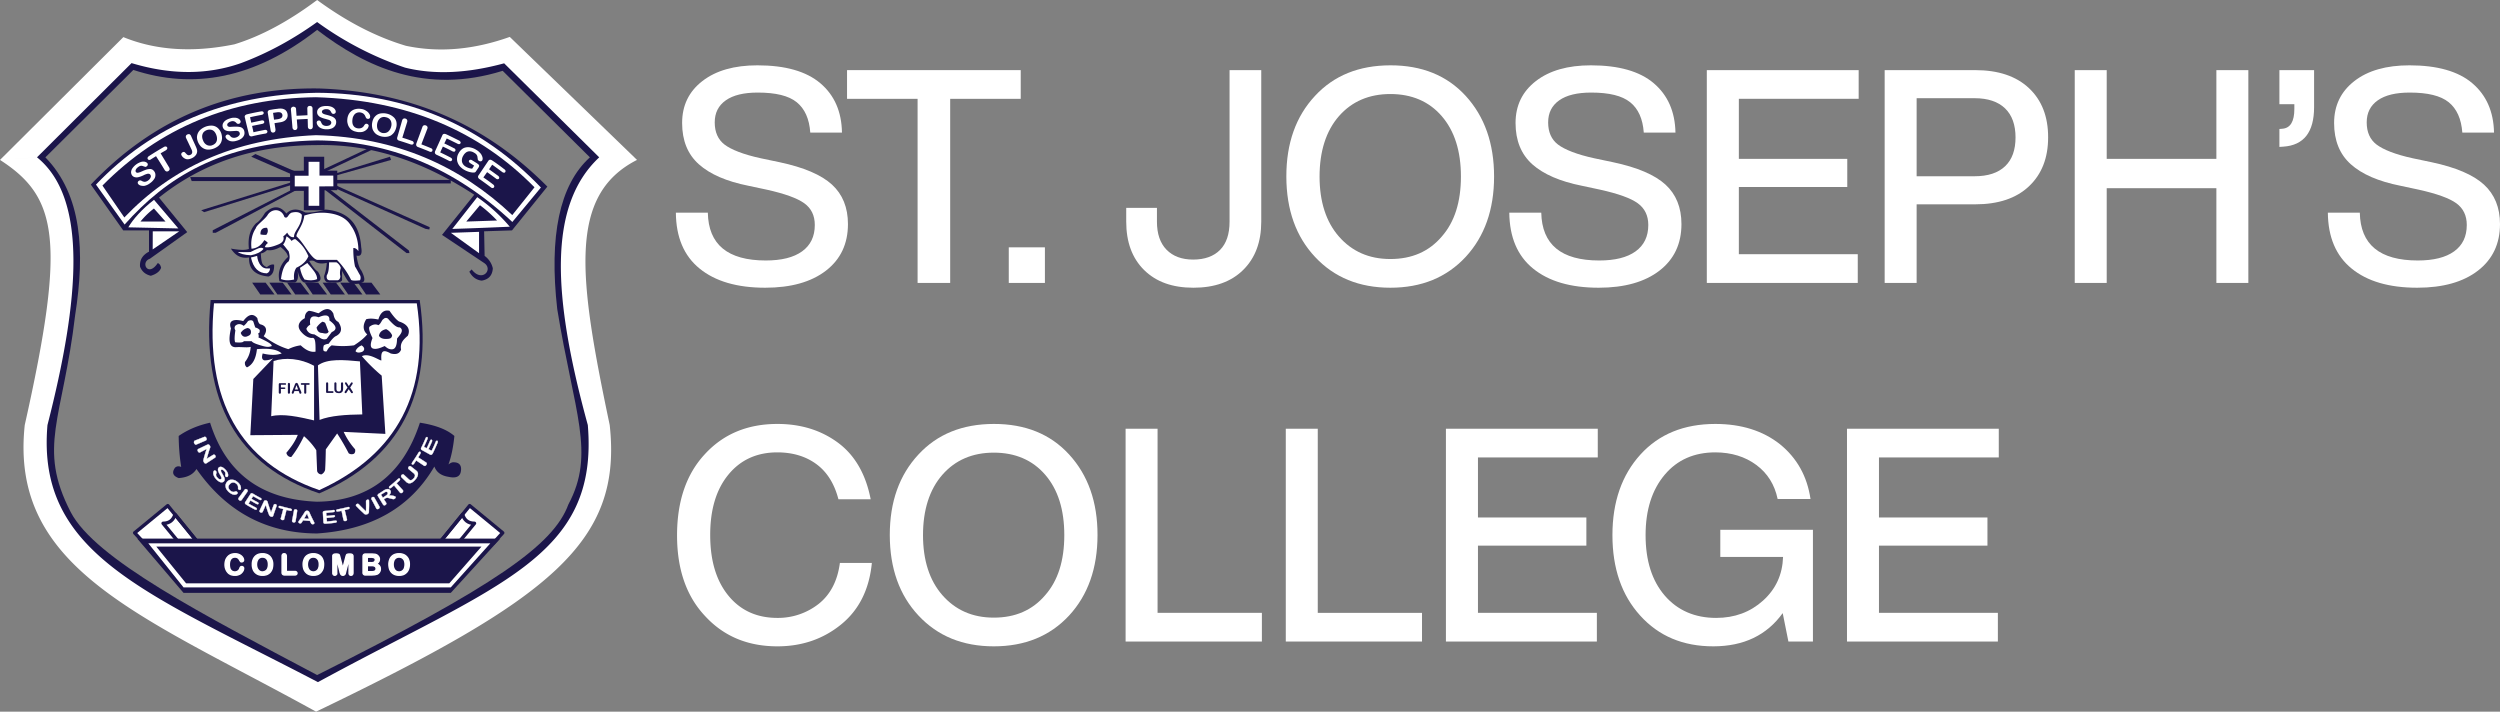 <svg id="Layer_1" data-name="Layer 1" xmlns="http://www.w3.org/2000/svg" viewBox="0 0 3597.2 1024"><rect x="0" y="0" width="3597.2" height="1024" fill="#808080" stroke="none"/><defs><style>.cls-1{fill:#1b154a;}.cls-2,.cls-3,.cls-5{fill:#fff;}.cls-3,.cls-5{stroke:#fff;stroke-miterlimit:10;}.cls-3{stroke-width:0.5px;}.cls-4{fill:none;stroke:#1b154a;stroke-linejoin:round;stroke-width:5px;}.cls-5{stroke-width:2px;}</style></defs><g id="Layer_1-2" data-name="Layer 1"><path class="cls-1" d="M191.9,100.6,65.3,226.4c52.7,54.2,57.2,135.5,42.8,227.3-17.8,150.5-54.7,189.1-6.5,282.9,35.2,68,191.4,148.1,354.7,234.7C712.6,843,796.4,784.2,817.8,725.9c39.3-73.7,8.4-131.3-16-281.1-11.8-104.8,3-178.6,47-218.4L723.3,101.9C612.7,136.3,527,97.1,456.3,43c-90.6,70.7-178.6,85.9-264.5,57.6l-5.1-14.2C286.9,115,376.8,90,457.5,18.3c82,55.4,172.8,78.9,276,57.1L880,221.7q-67.8,91.8-49,223.1c30.7,96.4,49,237.8,11.5,287.7C804.2,825,637.2,935.4,456.3,998.2c-157.1-72.9-296-151.5-375.2-248.8-48.2-50.3-37.7-176.8,2.7-299.5,4-85.4-5.8-162-40.1-222.9l143-140.7Z"/><path class="cls-2" d="M189.3,90.8c57.4,17.3,109.7,16.8,157.5,0C386.2,76.1,422.4,56,456.3,31.7A472.7,472.7,0,0,0,582.8,97.3c43.1,10.7,90.8,7.9,142.6-6.2L862.2,226.4c-74.6,69.8-66.9,201.1-16.4,385.2,15.8,190.2-128.4,228.5-388.3,369.9C209.2,852,52.3,797.2,68.3,611.6c46.1-179.9,58.5-325.7-15-385.2L0,230.1C83.2,283.7,95.1,346,35.6,611.6,13.4,819.5,203.2,885.2,454.8,1024,792.4,861.5,895.7,780.5,877.3,611.6c-44.6-212-60.6-330.8,39.3-381.5L733.5,53.1C683.9,70.8,634,76.4,584.1,65.9,539.5,52.6,497.2,30,456.3,0c-40.5,30.3-80.2,51.9-119.1,63.8C277.2,76,224,72.4,177.5,53.4L0,230.1l53.2-3.7Z"/></g><g id="Layer_2" data-name="Layer 2"><path class="cls-1" d="M302.3,608.2c22.6,71.7,72.5,110.5,153.9,113.7,70.2-.8,122.6-35.7,148-113.7,22.7,3.5,39,9.9,49.6,19.1-1.6,16.1-4.4,29.7-8.5,41,2.6-2.1,5.4-3.6,8.5-3.1,7.8.4,10.9,5.4,9.2,13.8s-9.5,8.9-17.7,7.1c-10.2-1.6-17.2-6.4-20.3-14.8-33.7,57.7-89,91-168.8,96.3-71.1-.3-129.5-29.8-173.5-92.8-5.1,8.4-14,12.3-25.6,13.1-8.1-3-10.3-7.8-5.3-14.9,2.4-2.2,5.3-2.7,8.9-1.1a303.6,303.6,0,0,1-3.6-44.6C269.1,619,283.6,612.3,302.3,608.2Z"/><path class="cls-3" d="M280.4,634l13.5-5.3a2.1,2.1,0,0,1,1.9.1,3.3,3.3,0,0,1,1.1,1.5,2.6,2.6,0,0,1,.3,2.1,2.1,2.1,0,0,1-1.2,1.4l-13.3,5.7a1.5,1.5,0,0,1-1.8,0,4.9,4.9,0,0,1-1.4-1.8,2.6,2.6,0,0,1-.2-2.3A1.9,1.9,0,0,1,280.4,634Z"/><path class="cls-3" d="M301.7,645.8c-1.6,4.8-3,9.6-4.3,14.4l9.3-5.7a2.2,2.2,0,0,1,1.8-.2,2,2,0,0,1,1.2,1.2,2.2,2.2,0,0,1,.5,1.7,1.9,1.9,0,0,1-1,1.4l-12.1,7.9c-1.3.8-2.6.4-3.6-1.3l-.6-1.2a7.9,7.9,0,0,1-.3-1.3c0-.4.2-.8.2-1.2l.3-1.3c1.3-4.8,2.7-9.6,4.3-14.3l-9.5,5a1.9,1.9,0,0,1-1.8,0,4.7,4.7,0,0,1-1.3-1.5,2.5,2.5,0,0,1-.4-2.1,1.6,1.6,0,0,1,1.1-1.3l12.7-6.1,1.4-.4a3.5,3.5,0,0,1,1.4.6,7.6,7.6,0,0,1,1.1,1.4,2.7,2.7,0,0,1,.3,1.2,1.4,1.4,0,0,1,0,.9,3,3,0,0,1-.2,1Z"/><path class="cls-3" d="M322,692.8a4.5,4.5,0,0,1-3.1,1.2,6.8,6.8,0,0,1-3.9-1.3,15.3,15.3,0,0,1-4.3-3.7,15.6,15.6,0,0,1-3.4-5.8,6.9,6.9,0,0,1-.3-3.5,3.3,3.3,0,0,1,1.2-2.5,1.2,1.2,0,0,1,1.3-.1,2.2,2.2,0,0,1,1.4,1.1,1.8,1.8,0,0,1,.6,1.4,7.8,7.8,0,0,1-.2,1.4,7.7,7.7,0,0,0-.5,1.7,6.4,6.4,0,0,0,.3,2,6.3,6.3,0,0,0,1.6,2.3,6.2,6.2,0,0,0,3,2.5,2.2,2.2,0,0,0,2.4-.3,1.5,1.5,0,0,0,.6-1.5,8.6,8.6,0,0,0-.7-2.1,26.9,26.9,0,0,0-1.6-2.9,17.2,17.2,0,0,1-2.1-4.3,6.6,6.6,0,0,1-.6-3.4,3.5,3.5,0,0,1,1.5-2.5,3.5,3.5,0,0,1,2.8-.7,6.4,6.4,0,0,1,3.4,1.4,22.4,22.4,0,0,1,3.6,3.3,16.6,16.6,0,0,1,2.2,3.2,7.1,7.1,0,0,1,.9,2.8,3.7,3.7,0,0,1,0,2.1,2.1,2.1,0,0,1-.7,1.4,1.3,1.3,0,0,1-1.2.3,2.1,2.1,0,0,1-1.6-.8,1.7,1.7,0,0,1-.5-1.2,2.3,2.3,0,0,1,.1-1.4,8.7,8.7,0,0,0,.1-2.3,7.2,7.2,0,0,0-1.5-2.7,7,7,0,0,0-2.6-1.9,1.5,1.5,0,0,0-1.8,0,1.1,1.1,0,0,0-.5.9,3.3,3.3,0,0,0,.1,1.4l.6,1.4,1.3,2.2a22.1,22.1,0,0,1,1.8,3.4,10.8,10.8,0,0,1,1.3,2.9,4.9,4.9,0,0,1,.1,2.4A3.6,3.6,0,0,1,322,692.8Z"/><path class="cls-3" d="M341.6,710.2a3.1,3.1,0,0,1-1.6,1.1,4.9,4.9,0,0,1-2.7.5,11.9,11.9,0,0,1-3.6-.9,21.1,21.1,0,0,1-4-2.6,13.7,13.7,0,0,1-2.6-2.8,12.7,12.7,0,0,1-1.8-2.7,24.6,24.6,0,0,1-.7-2.9,10.5,10.5,0,0,1,0-2.5,18.6,18.6,0,0,1,1-2.5,13.7,13.7,0,0,1,1.5-2.1,9.9,9.9,0,0,1,3.5-2.2,11.6,11.6,0,0,1,3.7-.3,14.5,14.5,0,0,1,4.1,1,24.5,24.5,0,0,1,3.7,2.6,15.5,15.5,0,0,1,3.3,3.9,8.9,8.9,0,0,1,1.2,3.9,3.7,3.7,0,0,1-.5,2.7,1.3,1.3,0,0,1-1.2.5,2.4,2.4,0,0,1-1.4-.5,2.2,2.2,0,0,1-.9-1.2,3.8,3.8,0,0,1,0-1.5,7.6,7.6,0,0,0-.5-3,5.7,5.7,0,0,0-2-2.6,6.6,6.6,0,0,0-4.6-1.9,6.8,6.8,0,0,0-4.8,2.4,7.1,7.1,0,0,0-1.9,3.1,5.4,5.4,0,0,0,.4,3.3,8.9,8.9,0,0,0,2.2,2.9,8.6,8.6,0,0,0,3.4,1.8,5,5,0,0,0,3.2-.3l1.4-.5a2.6,2.6,0,0,1,1.5.7,3.1,3.1,0,0,1,1,1.3A1.6,1.6,0,0,1,341.6,710.2Z"/><path class="cls-3" d="M343.5,716.3l8.5-11.6a2.5,2.5,0,0,1,1.5-1,4.1,4.1,0,0,1,1.8.5,2.6,2.6,0,0,1,1,1.4,3.1,3.1,0,0,1-.3,1.9l-8.3,11.9a2.4,2.4,0,0,1-3.5.3,4.4,4.4,0,0,1-1.2-1.5A2.6,2.6,0,0,1,343.5,716.3Z"/><path class="cls-3" d="M373.4,719l-9.3-5.1c-.7,1.3-1.5,2.6-2.3,3.8,2.9,1.8,5.8,3.4,8.8,4.9a3,3,0,0,1,1.3,1.2.9.9,0,0,1,0,1,1.1,1.1,0,0,1-.9.7,2.8,2.8,0,0,1-1.8-.4c-3-1.5-5.9-3.3-8.8-5l-2.8,4.5c3.5,2,6.9,4,10.4,5.7a3.7,3.7,0,0,1,1.3,1.2,1.2,1.2,0,0,1,.2,1.3,2.6,2.6,0,0,1-1.1.7,5.3,5.3,0,0,1-1.8-.5c-4.1-2.2-8.2-4.4-12.2-6.9a5.8,5.8,0,0,1-1.8-1.7,2.1,2.1,0,0,1,.3-1.9l7.5-11.6a3.2,3.2,0,0,1,1-1,1.7,1.7,0,0,1,1.2-.1,3.9,3.9,0,0,1,1.5.6c3.5,2.2,7.1,4.2,10.7,6.1a2.8,2.8,0,0,1,1.3,1.1,1.3,1.3,0,0,1,0,1.2,1.6,1.6,0,0,1-.9.7A4.1,4.1,0,0,1,373.4,719Z"/><path class="cls-3" d="M385.4,723.7c1.4,4.4,2.9,8.9,4.6,13.4l3.8-10.3a2.1,2.1,0,0,1,2.8-1.3,2.8,2.8,0,0,1,1.3,1.1,2.2,2.2,0,0,1,0,1.6c-1.7,4.6-3.2,9.1-4.8,13.8-.5,1.5-1.6,1.9-3.4,1.2l-1-.4-.8-.8a3,3,0,0,1-.6-1.1,4.7,4.7,0,0,1-.5-1,131.1,131.1,0,0,1-4.4-13.4c-1.5,3.2-2.9,6.6-4.4,9.9-.4.5-.7,1-1.3,1.1a2.3,2.3,0,0,1-1.8-.2,3.1,3.1,0,0,1-1.4-1.2,1.7,1.7,0,0,1,.2-1.7c1.9-4.3,4-8.5,6-12.8a3.6,3.6,0,0,1,.8-1.2,2,2,0,0,1,1.3-.4,2.7,2.7,0,0,1,1.5.3,1.5,1.5,0,0,1,.9.6l.6.7.4.9A5,5,0,0,0,385.4,723.7Z"/><path class="cls-3" d="M417.2,734.9l-5-1.2c-1.1,4.3-2.1,8.6-3.3,12.9a1.5,1.5,0,0,1-1,1.5,3.1,3.1,0,0,1-1.9.1,2.7,2.7,0,0,1-1.6-1,1.6,1.6,0,0,1-.2-1.9l3.4-12.8-4.8-1.4a2.6,2.6,0,0,1-1.6-.9,1.6,1.6,0,0,1-.2-1.2,1.4,1.4,0,0,1,.9-.9,3.7,3.7,0,0,1,1.8.1c4.6,1.4,9.4,2.6,14.2,3.6a8,8,0,0,1,1.6.8,1.4,1.4,0,0,1,.4,1.2,1.8,1.8,0,0,1-.8,1.1A6,6,0,0,1,417.2,734.9Z"/><path class="cls-3" d="M420.3,749.1c1-4.8,1.8-9.6,2.7-14.2a2.2,2.2,0,0,1,.9-1.7,3.2,3.2,0,0,1,1.7-.2,2.1,2.1,0,0,1,1.6.8,1.9,1.9,0,0,1,.3,1.8c-.6,4.7-1.5,9.5-2.2,14.3a1.8,1.8,0,0,1-1,1.5,2.5,2.5,0,0,1-1.9.3,3.2,3.2,0,0,1-1.7-.9A2.1,2.1,0,0,1,420.3,749.1Z"/><path class="cls-3" d="M447,751.8l-1.1-2.3-9.9-.8-1.4,2.3a7,7,0,0,1-1.3,1.7,1.9,1.9,0,0,1-1.8.3,2.6,2.6,0,0,1-1.5-.7c-.5-.5-.7-.8-.6-1.3a1.9,1.9,0,0,1,.2-.7,3.6,3.6,0,0,1,.7-1c2.6-3.7,5.2-7.5,7.5-11.2a7.5,7.5,0,0,1,.7-1.2,7.6,7.6,0,0,1,.8-1.1l1.2-.7a2.6,2.6,0,0,1,1.5-.1,3,3,0,0,1,1.6.3,2.4,2.4,0,0,1,.9.8l.7,1.1.6,1.5c1.8,4,3.7,8,5.8,12a3.7,3.7,0,0,1,.7,2,1.4,1.4,0,0,1-.7,1.1,2.6,2.6,0,0,1-1.7.5l-1-.2-.7-.4a2.4,2.4,0,0,1-.6-.9Zm-9.4-5.7,7.2.5q-1.7-3.7-3-7.8Z"/><path class="cls-3" d="M479.7,736.8,469.3,738l.4,4.4c3.2-.2,6.6-.6,9.9-1a2.9,2.9,0,0,1,1.6.1,1,1,0,0,1,.7.9,1.1,1.1,0,0,1-.3,1.1,3.6,3.6,0,0,1-1.7.7c-3.2.4-6.6.8-10,1,.1,1.8.4,3.5.5,5.3l11.5-1.3a3.1,3.1,0,0,1,1.9.1,1.2,1.2,0,0,1,.8.9,1.7,1.7,0,0,1-.5,1.2,3.6,3.6,0,0,1-1.7.7c-4.6.6-9.1,1.1-13.8,1.4a4.1,4.1,0,0,1-2.4-.4,2.1,2.1,0,0,1-.8-1.6c-.3-4.7-.5-9.2-.8-13.9a5,5,0,0,1,.2-1.2,1.4,1.4,0,0,1,.9-.8l1.5-.4a117.9,117.9,0,0,0,12.1-1.3,2.5,2.5,0,0,1,1.7.3,1,1,0,0,1,.7.9.8.8,0,0,1-.4,1A2.4,2.4,0,0,1,479.7,736.8Z"/><path class="cls-3" d="M501,732.6l-5,1.3,3.1,12.9a1.8,1.8,0,0,1-.2,1.9,2.6,2.6,0,0,1-1.6.9,2.7,2.7,0,0,1-2-.1,3.3,3.3,0,0,1-1.1-1.5l-2.7-13-5.1.9a2.8,2.8,0,0,1-1.8-.1,1.1,1.1,0,0,1-.7-.9,1.4,1.4,0,0,1,.3-1.3,2.8,2.8,0,0,1,1.7-.7c4.7-.9,9.5-1.9,14.3-3.2a3.2,3.2,0,0,1,1.7-.1,1.8,1.8,0,0,1,1,.9,1.4,1.4,0,0,1-.3,1.3A2.5,2.5,0,0,1,501,732.6Z"/><path class="cls-3" d="M517.1,726.5c3.1,3.2,6.4,6.4,9.6,9.4q.1-6.7,0-13.5v-1.5a1.2,1.2,0,0,1,.4-.8,1.6,1.6,0,0,1,1-.8,1.5,1.5,0,0,1,1.1-.4l1,.2.6.6c.1.3.1.5.2.6v1.4c.1,4.4,0,8.8-.2,13.3v1.5a5.9,5.9,0,0,1-.2,1.3,4.4,4.4,0,0,1-.8,1.1,7.1,7.1,0,0,1-1.4,1,5.7,5.7,0,0,1-1.8.3,2.2,2.2,0,0,1-1.4-.2l-1.2-.7-1-1.1c-3.3-2.9-6.5-6-9.5-9.2l-.5-.4-.5-.6c-.2-.1-.2-.4-.3-.5a2.2,2.2,0,0,1,.2-1.4,1.8,1.8,0,0,1,1.3-.9,2.1,2.1,0,0,1,1.9-.1A9.6,9.6,0,0,1,517.1,726.5Z"/><path class="cls-3" d="M541.4,731.4c-2.2-4.3-4.4-8.7-6.8-12.8a2.5,2.5,0,0,1-.1-1.9,2.5,2.5,0,0,1,1.2-1.3,2,2,0,0,1,1.7-.2,1.8,1.8,0,0,1,1.4,1.1l7.1,12.6a1.9,1.9,0,0,1,.1,1.9,3.1,3.1,0,0,1-3.2,1.7A1.8,1.8,0,0,1,541.4,731.4Z"/><path class="cls-3" d="M553.8,717.4l-1.5.9,3.2,5a1.9,1.9,0,0,1,.3,1.9,3.5,3.5,0,0,1-1.3,1.4,2.5,2.5,0,0,1-1.9.5,2.6,2.6,0,0,1-1.4-1.1l-7.4-12.2a2.2,2.2,0,0,1-.2-1.8,2.9,2.9,0,0,1,1.5-1.6c2.2-1.4,4.3-2.7,6.4-4.2l2.3-1.4,1.9-.8,2.2-.3a4.5,4.5,0,0,1,2,.4,4.7,4.7,0,0,1,1.5,1.3,3.7,3.7,0,0,1,.7,3.5,9,9,0,0,1-2.7,4.2,9.7,9.7,0,0,1,2.9-.2l3.2.4,2.4.8c.7.3,1.1.5,1.2.7a2.5,2.5,0,0,1,.2.7,4.5,4.5,0,0,1-.3,1.1l-1,.9a2,2,0,0,1-1.3.6,2.8,2.8,0,0,1-1.3,0l-1.8-.4-3-.8-2.8-.7a6.9,6.9,0,0,0-2,.3A5.2,5.2,0,0,0,553.8,717.4Zm-1.9-8-3.8,2.4,2.8,4.3,3.6-2.4a15.5,15.5,0,0,0,2.4-1.9,3.3,3.3,0,0,0,1-1.7,2.2,2.2,0,0,0-.3-1.6,2,2,0,0,0-1.2-.8,4.3,4.3,0,0,0-1.6,0Z"/><path class="cls-3" d="M574.6,691.7l-4,3.6,8.9,9.9a1.7,1.7,0,0,1,.5,1.8,2.7,2.7,0,0,1-1,1.7,3.7,3.7,0,0,1-1.8.8,2.3,2.3,0,0,1-1.7-.8L567,698.4l-4.1,3.4a3.6,3.6,0,0,1-1.7.7,1.1,1.1,0,0,1-1.2-.5,1.8,1.8,0,0,1-.2-1.3,4.7,4.7,0,0,1,1.1-1.3c4-3.2,7.8-6.5,11.6-10.1a4.2,4.2,0,0,1,1.6-.9,1.1,1.1,0,0,1,1.2.4,1.3,1.3,0,0,1,.3,1.2A4.8,4.8,0,0,1,574.6,691.7Z"/><path class="cls-3" d="M584.1,692.9l-6.3-6.1a3.3,3.3,0,0,1-.7-1.7,2.9,2.9,0,0,1,2.5-2.5,1.7,1.7,0,0,1,1.6.6l6.6,6.1a8.2,8.2,0,0,0,2.2,1.6,3.3,3.3,0,0,0,2.4-.3,10.4,10.4,0,0,0,2.8-2.3,6.3,6.3,0,0,0,1.9-4.1,4.6,4.6,0,0,0-1.8-3.2l-7.1-5.9a1.8,1.8,0,0,1-.8-1.6,2.7,2.7,0,0,1,.6-1.7,2.6,2.6,0,0,1,1.6-1.1,2.1,2.1,0,0,1,1.7.5l7,5.5a10.3,10.3,0,0,1,2.5,2.6,5.7,5.7,0,0,1,.5,3.4,8.9,8.9,0,0,1-1.1,3.6,16.4,16.4,0,0,1-2.6,3.7,18.5,18.5,0,0,1-3.8,3.6,10.3,10.3,0,0,1-3.5,1.7,5,5,0,0,1-3.2-.3A6.9,6.9,0,0,1,584.1,692.9Z"/><path class="cls-3" d="M604.6,653.3c-.9,1.6-1.9,3.2-2.9,4.8l11.3,7.3a2.1,2.1,0,0,1,1,1.5,3.1,3.1,0,0,1-.7,2,2.9,2.9,0,0,1-1.5,1.4,1.9,1.9,0,0,1-1.8-.3l-11.1-7.5-3.1,4.6a3.4,3.4,0,0,1-1.6,1.3,1.1,1.1,0,0,1-1.1-.1,1.2,1.2,0,0,1-.6-1.2,4.6,4.6,0,0,1,.8-1.9q4.5-6.5,8.7-13.5a3.7,3.7,0,0,1,1.3-1.5,2,2,0,0,1,1.3-.1,1.4,1.4,0,0,1,.7,1.2A4.8,4.8,0,0,1,604.6,653.3Z"/><path class="cls-3" d="M615,631.8c-1.6,3.9-3.3,7.6-5,11.2l3.9,2c1.8-3.4,3.3-6.9,4.8-10.5a3.6,3.6,0,0,1,1.1-1.6,1.1,1.1,0,0,1,1.2-.1,1,1,0,0,1,.7.9,3.4,3.4,0,0,1-.3,2l-4.9,10.6c1.5.8,3,1.6,4.6,2.3,2-4,3.9-8,5.6-12.3a3.6,3.6,0,0,1,1.2-1.8,1,1,0,0,1,1.3-.2c.3.1.5.5.7,1a4.6,4.6,0,0,1-.5,2.1c-2.1,5-4.3,9.9-6.6,14.6a5.5,5.5,0,0,1-1.8,2.2,2,2,0,0,1-2-.1l-12.1-6.7c-.4-.2-.8-.4-.9-.9a1.9,1.9,0,0,1-.2-1.3,4.6,4.6,0,0,1,.7-1.6c2.1-4.2,4-8.4,5.8-12.8a3.1,3.1,0,0,1,1.1-1.6,1.4,1.4,0,0,1,1.2-.3,1.2,1.2,0,0,1,.7,1.1A2.8,2.8,0,0,1,615,631.8Z"/></g><g id="Layer_3" data-name="Layer 3"><polygon class="cls-2" points="711.8 779.7 721.7 767.3 675.3 727.4 636.3 777 711.8 779.7"/><polygon class="cls-4" points="709.5 781.8 723.3 766.7 675.8 727.6 631.5 782.2 709.5 781.8"/><path class="cls-4" d="M658.7,782.2l24-29.2c-9.5,0-14.7-4.9-17.1-12.8l-34.2,42Z"/><polygon class="cls-2" points="241.4 727.6 285.8 782.2 203.8 778.3 193.8 766.7 241.4 727.6"/><polygon class="cls-4" points="207.8 781.8 193.8 766.7 241.4 727.6 285.8 782.2 207.8 781.8"/><path class="cls-4" d="M258.6,782.2,234.7,753c9.5,0,14.6-4.9,17.2-12.8l34.1,42Z"/><polygon class="cls-1" points="197.5 775 719.8 775 648.6 853.1 264.1 853.1 197.5 775"/><polygon class="cls-2" points="213.4 781.8 705.5 781.8 648.6 845.2 264.1 845.2 213.4 781.8"/><polygon class="cls-1" points="692.8 786.5 646.5 839.3 267.7 839.3 224.9 786.5 692.8 786.5"/><path class="cls-5" d="M350.6,817.7a8.8,8.8,0,0,1-.7,3.2,12.4,12.4,0,0,1-2.3,3.2,9.3,9.3,0,0,1-3.9,2.6,12.6,12.6,0,0,1-5.4,1,15.3,15.3,0,0,1-4.3-.4,8.3,8.3,0,0,1-3.5-1.4,8.8,8.8,0,0,1-2.9-2.5,12.6,12.6,0,0,1-2.1-3.2,18.2,18.2,0,0,1-1.3-3.7,19.9,19.9,0,0,1-.4-4.2,20.8,20.8,0,0,1,1.1-6.6,15,15,0,0,1,3-4.8,12.5,12.5,0,0,1,4.5-3.1,16.5,16.5,0,0,1,5.8-1,13,13,0,0,1,6.4,1.4,11.7,11.7,0,0,1,4.4,3.6,7.3,7.3,0,0,1,1.5,4.1,2.3,2.3,0,0,1-.7,1.7,2.7,2.7,0,0,1-1.9.8,2.5,2.5,0,0,1-1.7-.4l-1.3-2a8.8,8.8,0,0,0-2.8-3.3,6,6,0,0,0-3.9-1.1,7.1,7.1,0,0,0-6,2.7c-1.5,2-2.2,4.7-2.2,8.2a19,19,0,0,0,.9,5.8,8.7,8.7,0,0,0,2.8,3.5,7.9,7.9,0,0,0,4.2,1.2,7.4,7.4,0,0,0,4.4-1.4,6.7,6.7,0,0,0,2.8-3.8,5,5,0,0,1,1-1.9,2.1,2.1,0,0,1,1.8-.7,2.6,2.6,0,0,1,1.9.7A2.5,2.5,0,0,1,350.6,817.7Z"/><path class="cls-5" d="M377.6,796.8a15.7,15.7,0,0,1,8,1.8,11.9,11.9,0,0,1,5,5.4,16.3,16.3,0,0,1,1.8,8.1,22.5,22.5,0,0,1-.9,6.4,14.9,14.9,0,0,1-2.8,4.9,12.9,12.9,0,0,1-4.7,3.3,16.7,16.7,0,0,1-6.3,1,15.3,15.3,0,0,1-6.3-1.1,13.2,13.2,0,0,1-4.6-3.2,11.8,11.8,0,0,1-2.8-5,16.6,16.6,0,0,1-.9-6.3,16.4,16.4,0,0,1,.9-6.2,13.2,13.2,0,0,1,2.9-5,12.5,12.5,0,0,1,4.5-3.1A16.5,16.5,0,0,1,377.6,796.8Zm8.6,15.3a14.3,14.3,0,0,0-1-5.7,8.7,8.7,0,0,0-3-3.6,8.3,8.3,0,0,0-4.6-1.2,6.7,6.7,0,0,0-3.4.7,7,7,0,0,0-2.6,1.9,12.4,12.4,0,0,0-1.8,3.4,14.1,14.1,0,0,0-.7,4.5,14.9,14.9,0,0,0,.7,4.7,9.6,9.6,0,0,0,1.9,3.4,7.1,7.1,0,0,0,2.7,2.1,7.5,7.5,0,0,0,3.3.7,10.2,10.2,0,0,0,4.2-1.2,8,8,0,0,0,3.2-3.6A14.1,14.1,0,0,0,386.2,812.1Z"/><path class="cls-5" d="M412,800.4v21.9h12.3a2.9,2.9,0,0,1,2.2.7,2.1,2.1,0,0,1,.8,1.7,2.1,2.1,0,0,1-.8,1.9,3.4,3.4,0,0,1-2.2.7H409.6a4,4,0,0,1-2.9-1,3.6,3.6,0,0,1-.8-2.7V800.4a4,4,0,0,1,.8-2.8,2.5,2.5,0,0,1,2.1-.8,2.7,2.7,0,0,1,2.3.8A4.7,4.7,0,0,1,412,800.4Z"/><path class="cls-5" d="M450.8,796.8a15.3,15.3,0,0,1,7.9,1.8,11.8,11.8,0,0,1,5.2,5.4,17.4,17.4,0,0,1,1.7,8.1,22.5,22.5,0,0,1-.9,6.4,15.9,15.9,0,0,1-2.9,4.9,12.6,12.6,0,0,1-4.6,3.3,16.7,16.7,0,0,1-6.3,1,16,16,0,0,1-6.4-1.1,12,12,0,0,1-4.5-3.2,13.2,13.2,0,0,1-2.9-5,21.8,21.8,0,0,1-.9-6.3,16.5,16.5,0,0,1,1-6.2,13,13,0,0,1,2.8-5,12.5,12.5,0,0,1,4.7-3.1A15.7,15.7,0,0,1,450.8,796.8Zm8.6,15.3a14.3,14.3,0,0,0-1-5.7,9,9,0,0,0-3.1-3.6,8,8,0,0,0-4.5-1.2,7.6,7.6,0,0,0-6,2.6,8,8,0,0,0-1.8,3.4,14.1,14.1,0,0,0-.7,4.5,14.9,14.9,0,0,0,.7,4.7,11.1,11.1,0,0,0,1.8,3.4,7.4,7.4,0,0,0,2.8,2.1,8.8,8.8,0,0,0,3.2.7,8,8,0,0,0,7.5-4.8A14.1,14.1,0,0,0,459.4,812.1Z"/><path class="cls-5" d="M489.2,822.7l-4.7-19.1v20.8a4.4,4.4,0,0,1-.8,2.5,2.8,2.8,0,0,1-4,0h0a3.3,3.3,0,0,1-.8-2.5V800.6a2.8,2.8,0,0,1,1-2.7,5.5,5.5,0,0,1,2.8-.7h1.9a6.7,6.7,0,0,1,2.4.4,2.4,2.4,0,0,1,1.2,1c.2.6.5,1.4.8,2.6l4.3,16.5,4.4-16.5a13.4,13.4,0,0,1,.9-2.6,1.6,1.6,0,0,1,1.1-1,6.9,6.9,0,0,1,2.5-.4H504a5.3,5.3,0,0,1,2.8.7,3.2,3.2,0,0,1,1.1,2.7v23.8a4.4,4.4,0,0,1-.8,2.5,2.6,2.6,0,0,1-2.1.8,2.2,2.2,0,0,1-2-.8,3.7,3.7,0,0,1-.7-2.5V803.6l-4.9,19.1c-.2,1.2-.6,2.1-.7,2.7a2.8,2.8,0,0,1-1.2,1.6,2.6,2.6,0,0,1-2.2.7,2.5,2.5,0,0,1-1.7-.4,3.4,3.4,0,0,1-1.2-1.2l-.7-1.6A6.1,6.1,0,0,0,489.2,822.7Z"/><path class="cls-5" d="M535.2,827.3H526a3.2,3.2,0,0,1-3.6-2.6,2,2,0,0,1,0-1.1V801a4.1,4.1,0,0,1,.8-2.9,3.7,3.7,0,0,1,2.8-.9h9.8l3.7.3a8.5,8.5,0,0,1,2.8,1,6.1,6.1,0,0,1,1.9,1.7,5.7,5.7,0,0,1,1.3,2.1,5.3,5.3,0,0,1,.4,2.5c0,2.9-1.5,5.1-4.5,6.5,3.9,1.3,5.9,3.7,5.9,7.4a7.4,7.4,0,0,1-1.3,4.5,7.6,7.6,0,0,1-3.4,3l-3.2.8Zm-6.7-25.5v7.8h5.6a8.7,8.7,0,0,0,3.5-.5,2.8,2.8,0,0,0,1.8-1.6,3.6,3.6,0,0,0,.6-2,2.8,2.8,0,0,0-1.6-2.9,12.2,12.2,0,0,0-5-.8Zm6.3,12.1h-6.3v8.7H535c4.1,0,6.2-1.4,6.2-4.4a4,4,0,0,0-1.7-3.3,8.5,8.5,0,0,0-4.7-1Z"/><path class="cls-5" d="M574.1,796.8a15.7,15.7,0,0,1,8,1.8,13.5,13.5,0,0,1,5.2,5.4,17.4,17.4,0,0,1,1.7,8.1,19.5,19.5,0,0,1-1,6.4,13.9,13.9,0,0,1-2.8,4.9,15,15,0,0,1-4.6,3.3,16.7,16.7,0,0,1-6.3,1,15.7,15.7,0,0,1-6.4-1.1,12.3,12.3,0,0,1-4.6-3.2,13,13,0,0,1-2.8-5,21.8,21.8,0,0,1-.9-6.3,16.5,16.5,0,0,1,1-6.2,12.2,12.2,0,0,1,7.4-8.1A16,16,0,0,1,574.1,796.8Zm8.7,15.3a14.3,14.3,0,0,0-1-5.7,8.6,8.6,0,0,0-3.2-3.6,7.8,7.8,0,0,0-4.5-1.2,6.6,6.6,0,0,0-3.3.7,7,7,0,0,0-2.6,1.9,8,8,0,0,0-1.8,3.4,14.1,14.1,0,0,0-.7,4.5,14.9,14.9,0,0,0,.7,4.7,11.1,11.1,0,0,0,1.8,3.4,8.9,8.9,0,0,0,2.6,2.1,10.3,10.3,0,0,0,3.4.7,8.1,8.1,0,0,0,7.5-4.8A15.7,15.7,0,0,0,582.8,812.1Z"/></g><g id="Layer_4" data-name="Layer 4"><path class="cls-1" d="M303.1,431.7H603.9q29.4,203.1-144.5,278.2Q282.1,650.4,303.1,431.7Z"/><path class="cls-2" d="M307.9,436.5H599.7q28.6,191.4-140.3,268.7Q288,645.7,307.9,436.5Z"/><path class="cls-1" d="M364.5,545.3l-4.3,80.9,68.3-.5c-4.1,10.2-9.6,17.5-16.5,25.9,1.1,4.2,3.7,6,7.1,6,8.1-10.4,13.1-19.5,18.3-30a94.5,94.5,0,0,1,17.7,20.2l1.2,30a6.4,6.4,0,0,0,6.2,4.8,10.1,10.1,0,0,0,5.3-6.5c.5-7.7.8-18,1-29.5l16.3-22.9a311.2,311.2,0,0,1,16.6,28.5,7.4,7.4,0,0,0,7.7.6c1.6-1.5,2.1-3.7,1.5-6.4a101,101,0,0,1-16.4-25l60,2.9-5.3-83.8a251.2,251.2,0,0,1-28.5-28c10.4-5.4,26.6,7.4,28.1,6-1-12.4,1.4-16.8,13.4-9.9,7.1,1.8,12.5.8,14.9-5.5-1.8-9.3,3.1-14.4,9.7-20,3.6-7.8,1.3-16.1-12.6-20.5-3.8-2.3-8.5-7.8-13.7-15.4-7.8-1.8-13.1,2.5-16.1,12.5-7.2-1.3-11.7-1.8-17.4-.4-5.3,8.3-5,16.4,1.4,21.8-4.9,6-11.7,11.1-19,15.8a123.2,123.2,0,0,1-32.1,0,19.5,19.5,0,0,0-7.1,8.5,4.1,4.1,0,0,1-4.8-1.1,13.4,13.4,0,0,1,.6-7.4,14.8,14.8,0,0,1,6.8-2.2c4-5.6,7.8-10.1,11-11.3,7.8-4.3,9.2-10.9,3-20.2-3.3-1.5-5.9-4.5-7.1-11.9-5-9.7-12.6-7.6-21.1-.6-3.6-.5-7.4-2.8-14.1-3.5-4.4,2-5.9,5.8-5.9,10.6-8.8,4.8-11.6,11.8-5.8,19s12.3,9.9,16.5,9.4,4.9,5.7,4.7,19.8c-6.5,1.1-13.5-1.7-21.3-9.1a55,55,0,0,0-17.8,5.5c-11.7-3.5-23.6-9.7-35.5-18.7,5.9-8.2,4-14.8-4.3-16.9-2.1-.5-3.8-3-4.8-9-6.5-7.8-13.3-5.2-20.3,4.2-15.6-4.1-21.5.4-17.7,10.6-3.8,17-3,28.1,8.3,26.9,7.9-.4,15,1,20.1-.4a38.2,38.2,0,0,1-8.2,21.8c-.5,3.8.7,6.3,2.9,7.7,8.4-3.9,12.9-12.9,14.3-26.2,18.2-1.7,29.6.6,35.6,6.2-8.2,2.8-17.4,2.5-27.3,0-1.8,5.7-1.1,8.9,2.4,9.9a26.1,26.1,0,0,0,12.5-2.9Z"/><path class="cls-2" d="M350.7,468.9c-4.6-3.5-8.7-3.3-12.3,0a5.6,5.6,0,0,0,.3,6.3c-1.2,8.1-1.6,14.4-.3,17.3,8.4.9,12.2-.1,12.3-1.6h11.5c1.3,2.7,9.4,5.1,16.1,7s9.7,1.2,12.7,0c.3-3.4-9.5-7.8-19.2-12.4.7-1.4.6-3.4-.5-6,1.9.3,2.6-1.3,2.4-4.7a11.4,11.4,0,0,0-6.3-3.5c-1-2.5-1.8-5.2-2.7-8s-4.3-3.2-7.9-1.3A30.8,30.8,0,0,1,350.7,468.9Z"/><path class="cls-1" d="M346.4,479a15.3,15.3,0,0,1,9.8-7c2.9.5,4.9,2.1,4.9,5.8s-2,4.8-5.5,6.2S348.2,484.4,346.4,479Z"/><path class="cls-2" d="M446.4,467.2c-1.6-10.1,1.9-14.3,12.1-10.7,10.4-4.7,16.3-3,15.4,4.5,11.4,8.3,11,13.6,3.5,16.8l-7.4,9.8c-3.1,1.3-6.1.7-9.2-1.2l-8.5-5.3c-6.2-.2-9.7-3.3-11.5-7.9A11.7,11.7,0,0,1,446.4,467.2Z"/><path class="cls-1" d="M463.9,462.9a30.2,30.2,0,0,0-8.4,8.3c.9,4.9,3.5,8.1,8.4,7.9,5,1.5,8,.9,9-2.2-.9-.8-1.6-4-4.7-11.6C467.9,464.2,466.3,463.4,463.9,462.9Z"/><path class="cls-2" d="M536,486.4c-3.9-7.9-5.8-13.7-4.4-16.2,4-3.1,8.6-4.5,12.8-2.3,3.9-2.1,4.9-7.8,7.4-8.8a4.5,4.5,0,0,1,6.5-.5,2.9,2.9,0,0,1,1,1.2c7.4,8,11.5,11.6,16.1,11.3,6.5,4.3.2,10.8-4.1,16-.1,9.6-2.2,15.2-7,15.5s-7.3-1.9-10.8-4.7c-5.8,2.6-11.6,5-16.5,3.7S533,493.9,536,486.4Z"/><path class="cls-1" d="M555.6,473.6c-6.3,1.4-9.6,4.7-10.3,9.7,1.8,2.8,4.9,4.5,10.3,4.4s8.1-.7,8.6-5.3A17.6,17.6,0,0,0,555.6,473.6Z"/><path class="cls-2" d="M520.2,496.9q-6.6,3-8.7,8.4c1.6,2,4.4,2.7,8.7,1.3S526.1,500.5,520.2,496.9Z"/><path class="cls-2" d="M393.6,519.5c16.1-5.6,39-3.8,58.3,6.8v78.6c-22.5-5.2-44.6-10.1-61.7-6Z"/><path class="cls-2" d="M457.5,525.7l2.3,78.5c15.8-6.2,37.9-7.6,61.5-7.9L517.9,520C494.6,517.8,471.4,515.7,457.5,525.7Z"/><path class="cls-1" d="M410.2,553.6h-6v3.9h5l1,.2a1.5,1.5,0,0,1,.4.9,1.2,1.2,0,0,1-.4.8l-1,.3h-5v5a2.5,2.5,0,0,1-.4,1.4,2.1,2.1,0,0,1-1.2.4,1.8,1.8,0,0,1-1-.4,2.4,2.4,0,0,1-.5-1.4V553.1a2.6,2.6,0,0,1,.3-1.1,1,1,0,0,1,.5-.6h8.3l1.1.2a1.7,1.7,0,0,1,.3,1,1.1,1.1,0,0,1-.3.8A1.5,1.5,0,0,1,410.2,553.6Z"/><path class="cls-1" d="M414.2,564.7V552.8a2.3,2.3,0,0,1,.4-1.4,1.5,1.5,0,0,1,2.2,0,2.4,2.4,0,0,1,.5,1.4v11.9a2.4,2.4,0,0,1-.5,1.4,1.7,1.7,0,0,1-2.2,0A2.3,2.3,0,0,1,414.2,564.7Z"/><path class="cls-1" d="M430.5,564.6l-.7-1.9h-6.2l-.7,1.9a5.1,5.1,0,0,1-.7,1.5.9.9,0,0,1-.9.4,1.2,1.2,0,0,1-1.1-.4,1.3,1.3,0,0,1-.4-1c0-.2.1-.4.1-.7l.3-.8,3.9-9.8.3-1,.6-.9a.9.9,0,0,1,.6-.6,1.8,1.8,0,0,1,1-.4,2.8,2.8,0,0,1,1.2.4,1.7,1.7,0,0,1,.6.6,2,2,0,0,1,.4.8,5.4,5.4,0,0,1,.5,1.1l4,9.7a9.4,9.4,0,0,1,.4,1.6,1.8,1.8,0,0,1-.4,1,1.5,1.5,0,0,1-1.1.4h-.6l-.4-.3-.4-.7Zm-6.1-4.2h4.5l-2.3-6.2Z"/><path class="cls-1" d="M444.1,553.7h-3.4v11a3.5,3.5,0,0,1-.3,1.4,2.8,2.8,0,0,1-1.2.4,1.5,1.5,0,0,1-1.1-.4,1.8,1.8,0,0,1-.4-1.4v-11h-3.3a1.1,1.1,0,0,1-1.1-.3,1.2,1.2,0,0,1-.5-.9,1.1,1.1,0,0,1,.5-.9,1.4,1.4,0,0,1,1.1-.3h9.7a2,2,0,0,1,1.1.3,1,1,0,0,1,.4.9,1.2,1.2,0,0,1-.4.9A2,2,0,0,1,444.1,553.7Z"/><path class="cls-1" d="M472.2,552v10.9h6.2a1.5,1.5,0,0,1,1.1.4.8.8,0,0,1,.4.9c0,.3-.1.7-.4.8a1.5,1.5,0,0,1-1.1.4h-7.3a1.6,1.6,0,0,1-1.9-1.1,1.1,1.1,0,0,1,0-.8V552a2.3,2.3,0,0,1,.4-1.4,1.5,1.5,0,0,1,2.2,0A2.3,2.3,0,0,1,472.2,552Z"/><path class="cls-1" d="M481.1,559.2V552a3.2,3.2,0,0,1,.3-1.4,3.1,3.1,0,0,1,1.2-.5,1.6,1.6,0,0,1,1.1.5,1.8,1.8,0,0,1,.4,1.4v7.4a7.6,7.6,0,0,0,.3,2.1,3.2,3.2,0,0,0,1,1.3,4.6,4.6,0,0,0,2,.5,3,3,0,0,0,2.5-1,4.1,4.1,0,0,0,.7-2.9V552a2.4,2.4,0,0,1,.5-1.4,1.6,1.6,0,0,1,1.1-.5,2.2,2.2,0,0,1,1.1.5,2.3,2.3,0,0,1,.4,1.4v7.2a9.2,9.2,0,0,1-.4,2.9,3.6,3.6,0,0,1-1.3,2.1,5.7,5.7,0,0,1-1.8,1.2,11.5,11.5,0,0,1-2.6.3,15.4,15.4,0,0,1-3-.4,5.1,5.1,0,0,1-3.2-3.2A13.6,13.6,0,0,1,481.1,559.2Z"/><path class="cls-1" d="M496.7,562.5l3.3-4.9-2.8-4.3a3.4,3.4,0,0,1-.6-1.2,2.6,2.6,0,0,1-.3-.8.9.9,0,0,1,.5-.8,1.2,1.2,0,0,1,1.9.1l.9,1.3,2.3,3.7,2.4-3.7.5-.7.4-.6.5-.4h.5a1.8,1.8,0,0,1,1,.4,1.1,1.1,0,0,1,.3.8,2.7,2.7,0,0,1-.8,1.9l-2.9,4.4,3.1,4.9a2.4,2.4,0,0,1,.6,1.1,1.1,1.1,0,0,1,.3.7,1.4,1.4,0,0,1-.2.7.8.8,0,0,1-.5.5.7.7,0,0,1-.7.2l-.7-.2a.8.8,0,0,1-.5-.5l-.7-1-2.7-4.1-2.8,4.2-.4.8c-.2.1-.2.3-.4.4l-.5.3h-.5a1.7,1.7,0,0,1-1-.3,1.4,1.4,0,0,1-.3-1.1A3,3,0,0,1,496.7,562.5Z"/></g><g id="Layer_5" data-name="Layer 5"><polygon class="cls-1" points="362.8 406.7 374.5 423.7 395 423.7 382.2 406.7 362.8 406.7"/><polygon class="cls-1" points="387.5 406.7 399.1 423.7 419.6 423.7 406.8 406.7 387.5 406.7"/><polygon class="cls-1" points="413.1 406.7 424.8 423.7 445.2 423.7 432.4 406.7 413.1 406.7"/><polygon class="cls-1" points="438.5 406.7 450 423.7 470.6 423.7 457.8 406.7 438.5 406.7"/><polygon class="cls-1" points="464.2 406.7 475.9 423.7 496.3 423.7 483.5 406.7 464.2 406.7"/><polygon class="cls-1" points="489.4 406.7 501 423.7 521.5 423.7 508.7 406.7 489.4 406.7"/><polygon class="cls-1" points="515.2 406.7 526.7 423.7 547.2 423.7 534.5 406.7 515.2 406.7"/><path class="cls-1" d="M402.1,404.6a68.2,68.2,0,0,0,22.5,1.9c4.3-2.3,4.8-8.6,3.6-16.7,2.3,8.8,5.2,15.1,9.6,16.7,7,.6,13.7.6,19.7-1.2s3.8-8.5,0-14.3c-3.9-2.6-8.2-8-12.6-15.5a11.9,11.9,0,0,1,7,0c5.2,4.1,11.5,4.3,18.3,2.7a69.8,69.8,0,0,1-3.9,19.1c.1,7.4,3.9,10.3,10.7,9.2,10,.6,16.1-.7,15.2-5.1V389.8c4.5,8.9,8,14.4,10.3,16.7a22.8,22.8,0,0,0,18.8,0c4.8-1.8,3.2-8.3-1.2-17-3.6-4.4-5.7-12.4-7.1-21.7,5.7,1.4,8.6-1.6,6.7-12.2-2.4-36.3-21.8-51.6-51.3-54.1-10.5,3-20.4,4.8-29.2,4.2-11.4-6.1-20.4-5.4-27.2,1.5-8.7-11.2-18.8-12.2-30.7-.9-4.3,7.3-8.6,12.5-12.8,14.9-10.4,10.7-11.7,23.5-10.4,36.9-4.9,2.2-13.9,1.7-25.9-.4,5.5,8.3,12.5,14.8,26.2,12.8-.8,17.8,10,25.7,27.9,27.4,5.9-2.1,8.4-7.9,8.1-17-2.5-1.1-7,.4-10.4,3.6a13.3,13.3,0,0,1-6-4.4c-1.6-2.7-2.4-8.1-2.7-15.5,2.9-.3,5.8-1.7,8.9-4.8,6.2,1.1,12.6-.7,19.4-4.4,5.8,4.3,9.9,9.1,10.9,14.2C402.2,381.1,399.4,392.9,402.1,404.6Z"/><path class="cls-2" d="M379.2,358.1c-3.9,4.7-10.1,7.6-18.1,9.2-9.9-.4-15.4-2.3-19-4.7,6.6,0,13.2.5,18.5,0C369.2,358.4,376.2,354.1,379.2,358.1Z"/><path class="cls-2" d="M388.6,386.3c-.3,3-1.3,5.7-4.6,7-11.7-.1-19.5-7.3-22.9-22.8l8.9-2.3c.5,5.1,1.8,10.2,6.2,14.8S386,386.1,388.6,386.3Z"/><path class="cls-2" d="M407.3,351.8c3.3-3.3,3.8-8.6,5.1-11.8,3.2,2.2,5.8,4.4,7.2,6.8a7.7,7.7,0,0,1,5.2-2.8c11.5,8.9,15.4,16.9,19,24.6-3,7.3-8.9,12.7-17.3,16.6-3,4.2-4.1,9.9-3.3,17-7.3,1.6-13.7,1.5-18.9-.7,1.7-13.3,5.4-21.6,10.9-25.3,2.2-3.9,1.9-8.8.1-14.8C412.5,358.4,410.3,354.9,407.3,351.8Z"/><path class="cls-2" d="M442.1,378.4l-10.5,7c1.3,6.4,3.3,12.1,6.5,16.8,6.4,1.5,12.6,1.8,18.2-.6C456.5,394.1,449.7,387.4,442.1,378.4Z"/><path class="cls-2" d="M473.5,377.5c-.2,9.9-.9,14.7-3.3,18.7-.7,4.6.8,6.8,4.1,7.1h11.5c2.4-.4,3.7-2.4,3.9-5.8a22.3,22.3,0,0,1,.7-12,14.5,14.5,0,0,0-6.2-8Z"/><path class="cls-2" d="M505.1,402.6c1.3,1.4,6,1.4,13,.7a9.3,9.3,0,0,0,0-7.3c-1.9-2.8-3.9-7.3-7.3-12.6a118.7,118.7,0,0,1-2.4-26.6c3.1,0,5.3,1.7,7.2,4.6.6-15.6-5.4-29.8-10.5-36.5-7-11.9-20.3-17.9-39.1-18.8a81.7,81.7,0,0,0-28.2,4.1c-1.4,14.1-11.3,23.9-11.3,29.8,10.9,9.3,20.6,31.7,29.8,33.9h28.5A111.4,111.4,0,0,1,505.1,402.6Z"/><path class="cls-2" d="M434.3,309.1c0,16.7-11.8,22.9-11.2,32.1-3.8.6-7.1-1.4-9.9-6.5a23.6,23.6,0,0,1-5.6,5.3c1.7,5.4-.9,9.1-7.1,11.7s-14.6,5.3-19.4,3.8a11.6,11.6,0,0,1,4.4-5.8,15.1,15.1,0,0,0-5.2-4.2c-4.3,7.4-10.4,11.7-18.4,12.4-1.2-10.3.2-20.4,6.2-29.5,1.1-4.7,11.5-11.4,16.5-18.3,5.8-10.4,20.5-10.6,24.6,2.1,2.3,1.7,3.7.9,5.2-1.2s2.3-3.5,4.8-4.9C426.7,304.2,431.6,305.3,434.3,309.1Z"/><path class="cls-1" d="M384.2,327.8c-6.1-.4-9.8,2.4-9.4,9.5a29.8,29.8,0,0,0,8.4.6C385.7,334.6,386,331.2,384.2,327.8Z"/></g><g id="Layer_6" data-name="Layer 6"><polygon class="cls-1" points="437.2 274.6 437.2 302.5 467 302.5 467 273.7 485.3 273.7 485.3 245.6 466.5 245.6 466.5 225.5 437.2 225.5 437.2 245.6 417.4 245.7 417.4 274.6 437.2 274.6"/><polygon class="cls-2" points="444 232.8 459.7 232.8 459.7 252.7 479.6 252.7 479.7 268.1 459.4 268.2 459.4 296.1 444 296.1 444 268.2 424.1 268.2 424.1 252.9 444 252.9 444 232.8"/><polygon class="cls-1" points="426.5 247.5 367.4 221.6 361.5 225.5 419.9 251 426.5 247.5"/><polygon class="cls-1" points="420.1 254.8 273.7 254.8 275.8 260.5 420.1 260.5 420.1 254.8"/><polygon class="cls-1" points="421 265.6 293.7 305.3 289.5 302.5 420.1 262 421 265.6"/><polygon class="cls-1" points="426.5 273.4 310.3 335 306.1 335 306.1 331.3 424.1 270.8 426.5 273.4"/><path class="cls-1" d="M464.6,244.1c.5,0,66.5-31.3,66.5-31.3l7.4,1.1-71.1,33.6Z"/><polygon class="cls-1" points="483.2 249.5 561.1 225.5 562.7 230.1 483.2 252.6 483.2 249.5"/><rect class="cls-1" x="483.2" y="258.9" width="165.4" height="5.04"/><polygon class="cls-1" points="483.2 266.7 618.3 326.9 617.8 330.2 612.3 329.3 482.3 270.8 483.2 266.7"/><polygon class="cls-1" points="473.9 272 588.3 360.4 589.2 364.1 584.9 364.1 464.6 270.8 473.9 272"/></g><g id="Layer_7" data-name="Layer 7"><path class="cls-1" d="M228.8,284.3q93.6-75,226-75.5c82.9-2.1,157.7,25.6,227.6,71.4L636,338l60.6,40.4c13.8,9.2-3.1,28.8-17.9,9.3l-3.4,3.2c4.3,8,10.3,12,17.8,12.9,9.6-1.6,15.4-7.1,16-17.8a30.3,30.3,0,0,0-11.8-17.8l-.7-35.4,40.1-1.3,50.9-63c-81.4-82-185.1-136.1-328.3-141.2-128.5-1.9-238.4,43.3-328.6,138.3l46.6,65.9h37.1v30.6c-8.8,4.6-13.7,11.4-12.9,21.6,2.9,7.5,8.4,11.4,15.5,13.1,7.5-2.3,12.7-5.9,14.8-11.4-.6-3.4-2.1-5.8-4.8-6.9-14.1,21.3-25.5-1.4-11.3-6.2L269.4,334Z"/><polygon class="cls-2" points="219.8 332.9 257.8 332.9 219.7 358.9 219.8 332.9"/><path class="cls-2" d="M221.6,287.5c-17.5,13.6-30.1,27.8-37,39.6l72,1.6Z"/><path class="cls-1" d="M221.5,300a115.1,115.1,0,0,0-19.4,18.8h36.1Z"/><path class="cls-2" d="M138.1,265.6l41.2,57.5c59.6-67,138.7-118.2,277-121.1,102.8.9,196.7,38.5,280.9,117.4l41.1-49.6c-85.1-88.9-191.9-135.5-322-136.3C324.6,135.8,219.2,180.9,138.1,265.6Z"/><path class="cls-1" d="M147.4,267l31.5,45.9c67.8-71.1,157.5-113.4,275.7-118.4,115.9,2.8,208,44.7,282.5,115l32-40C690.3,189.3,587,143.9,454.6,139.9,331.5,141.3,229.4,184.2,147.4,267Z"/><path class="cls-2" d="M686.7,283.7a239.1,239.1,0,0,1,46.8,42.5c-26.6,1.2-54.1,2.3-82.7,3.2Z"/><polygon class="cls-2" points="648.7 335 689.3 333.6 689.3 364.3 648.7 335"/><path class="cls-1" d="M690.6,295.3l-19.7,23.5,44.3-1.5A190.4,190.4,0,0,0,690.6,295.3Z"/><path class="cls-2" d="M222.1,246.8a8.4,8.4,0,0,1,1.5,5.3,9.3,9.3,0,0,1-2,5.8,21.3,21.3,0,0,1-5.6,5.6,19.7,19.7,0,0,1-8.1,3.9,14.1,14.1,0,0,1-5.4-.4,6.7,6.7,0,0,1-3.8-2.4,3.6,3.6,0,0,1-.5-2.2,3.4,3.4,0,0,1,1.4-2.1,3.1,3.1,0,0,1,2-.7,3.9,3.9,0,0,1,2.3.7,10.8,10.8,0,0,0,2.8,1.1,4.8,4.8,0,0,0,2.9,0,8.8,8.8,0,0,0,3.5-1.7,9,9,0,0,0,3.5-4.2,3.8,3.8,0,0,0-.2-4,3.3,3.3,0,0,0-2.5-1.5,7,7,0,0,0-3.2.5,22.5,22.5,0,0,0-4.5,1.9,37.1,37.1,0,0,1-6.6,2.4,10.6,10.6,0,0,1-5.3.2,6.9,6.9,0,0,1-4.2-2.6,8.1,8.1,0,0,1-1.5-4.9,11.3,11.3,0,0,1,2.1-5.6,25,25,0,0,1,11.1-8.5,12.7,12.7,0,0,1,4.7-.9,8.5,8.5,0,0,1,3.5.8,6.2,6.2,0,0,1,2.2,1.7,3.5,3.5,0,0,1,.4,2.2,3.6,3.6,0,0,1-1.6,2.2,2.6,2.6,0,0,1-1.9.7l-2.3-.7a11.2,11.2,0,0,0-3.7-.9,8.1,8.1,0,0,0-4.4,2,9.1,9.1,0,0,0-3.3,3.7c-.5,1.4-.5,2.5.2,3.3a2.1,2.1,0,0,0,1.5,1,3.8,3.8,0,0,0,2.1-.1l2.2-.6,3.5-1.5c1.9-.9,3.8-1.6,5.4-2.2a20.3,20.3,0,0,1,4.8-.9,7.7,7.7,0,0,1,3.9.7A9.5,9.5,0,0,1,222.1,246.8Z"/><path class="cls-2" d="M238.4,216.4l-7.3,4.2,12.2,20.2a4.6,4.6,0,0,1,.7,3.2,4.1,4.1,0,0,1-4.6,2.7,5.2,5.2,0,0,1-2.4-2c-4.1-6.8-8.3-13.4-12.5-20l-7.1,4.4a3.8,3.8,0,0,1-2.9,1,2.4,2.4,0,0,1-2.2-2.6,1.7,1.7,0,0,1,.1-.7,5.2,5.2,0,0,1,2.1-2.3c6.9-4.5,14-8.8,21.1-12.9a4.7,4.7,0,0,1,3-.8,2.6,2.6,0,0,1,1.9,1.3,2.8,2.8,0,0,1,0,2.2A5.3,5.3,0,0,1,238.4,216.4Z"/><path class="cls-2" d="M274.8,195.4l7,15.5a36.6,36.6,0,0,1,1.4,3.6,11.9,11.9,0,0,1,.5,3.2,9.6,9.6,0,0,1-1.9,5.4,14,14,0,0,1-5.5,4.4,16.2,16.2,0,0,1-5.8,1.7,8.9,8.9,0,0,1-5-1.3,15,15,0,0,1-2.4-1.8,11.5,11.5,0,0,1-1.9-2.6,3,3,0,0,1-.2-2.6,3.2,3.2,0,0,1,1.8-1.8,2.9,2.9,0,0,1,2.4-.4,6.1,6.1,0,0,1,1.9,1.7l2,2a6.7,6.7,0,0,0,2.1,1,6.4,6.4,0,0,0,2.8-.6c2.8-1.4,3.4-4.1,1.5-7.9l-7.7-16.2a4.2,4.2,0,0,1-.3-3.1,3.4,3.4,0,0,1,2.1-2.1,3.9,3.9,0,0,1,3-.4A4.5,4.5,0,0,1,274.8,195.4Z"/><path class="cls-2" d="M295.4,182.4a23.5,23.5,0,0,1,10.2-1.6,13.9,13.9,0,0,1,7.9,3.5,19.2,19.2,0,0,1,4.9,7.6,23.7,23.7,0,0,1,1.1,6.9,18.1,18.1,0,0,1-1.4,6.1,16.1,16.1,0,0,1-3.9,5.1,22.7,22.7,0,0,1-6.4,3.7,23.9,23.9,0,0,1-7.4,1.6,14.5,14.5,0,0,1-6.2-1.1,16.1,16.1,0,0,1-5.3-3.6,21.5,21.5,0,0,1-3.8-5.8,20.6,20.6,0,0,1-1.7-6.8,15.1,15.1,0,0,1,1.3-6.3,14.9,14.9,0,0,1,4-5.3A25.3,25.3,0,0,1,295.4,182.4Zm15.9,12a14.7,14.7,0,0,0-3.3-5.5,8.3,8.3,0,0,0-4.9-2.3,11.4,11.4,0,0,0-5.8.7,13.4,13.4,0,0,0-3.6,2.2,8.3,8.3,0,0,0-2.2,3.3,9.8,9.8,0,0,0-.6,4.2,13.6,13.6,0,0,0,1.2,4.8,12.9,12.9,0,0,0,2.5,4.4,11,11,0,0,0,3.5,2.6,9.9,9.9,0,0,0,3.7.8,8,8,0,0,0,4-.8,11.3,11.3,0,0,0,4.3-2.9,9,9,0,0,0,2.1-5A14.5,14.5,0,0,0,311.3,194.4Z"/><path class="cls-2" d="M351.5,188.8a9.7,9.7,0,0,1-.2,5.6,11.7,11.7,0,0,1-3.7,4.8,18.5,18.5,0,0,1-6.8,3.2,16.7,16.7,0,0,1-8.6.8,11.1,11.1,0,0,1-4.8-2.2,8.1,8.1,0,0,1-2.8-3.5,3.1,3.1,0,0,1,2.3-3.8,2.1,2.1,0,0,1,1.9.1,4.8,4.8,0,0,1,2,1.4,10.4,10.4,0,0,0,2.1,2.1,6.2,6.2,0,0,0,2.7.9,7.8,7.8,0,0,0,3.7-.3,9.1,9.1,0,0,0,4.6-2.8,3.7,3.7,0,0,0,1-3.7,4.6,4.6,0,0,0-1.7-2.4,11.4,11.4,0,0,0-3.2-.7l-4.8.3a50,50,0,0,1-6.7.1,12.3,12.3,0,0,1-4.9-1.6,7.9,7.9,0,0,1-3-4,8.1,8.1,0,0,1,.1-5.1,11.8,11.8,0,0,1,3.7-4.6,21.5,21.5,0,0,1,6.9-3.1,14.9,14.9,0,0,1,5.9-.9,12,12,0,0,1,4.6.7,9.5,9.5,0,0,1,3,1.9,7.2,7.2,0,0,1,1.4,2.4,3.5,3.5,0,0,1-.4,2.2,3,3,0,0,1-2.1,1.5,3.1,3.1,0,0,1-1.9,0,5.2,5.2,0,0,1-1.9-1.4,7.2,7.2,0,0,0-3.1-2.1,7.5,7.5,0,0,0-4.7.2,10,10,0,0,0-4.2,2.5,3,3,0,0,0-.8,3.1,2.1,2.1,0,0,0,1,1.4,4.4,4.4,0,0,0,1.9.7h2.3l3.6-.2h5.7a24.2,24.2,0,0,1,4.7.7,8.4,8.4,0,0,1,3.3,2.1A7.3,7.3,0,0,1,351.5,188.8Z"/><path class="cls-2" d="M376.3,165.3c-5.4,1-11,2.1-16.5,3.4l1.7,7.8,14.9-3.2a4.2,4.2,0,0,1,2.7.3,2.1,2.1,0,0,1,1.1,1.6,1.7,1.7,0,0,1-.5,1.8,3.1,3.1,0,0,1-2.3,1.2l-14.7,3c.7,3.1,1.4,6.1,2,9.1,5.5-1.3,10.8-2.3,16.3-3.4a3.5,3.5,0,0,1,2.5.4,2,2,0,0,1,1.2,1.6,2.3,2.3,0,0,1-.5,2.1,3.5,3.5,0,0,1-2.3,1.2c-6.3,1-12.4,2.3-18.7,3.8a4.5,4.5,0,0,1-3.4-.2,3.8,3.8,0,0,1-1.7-2.7c-1.9-7.9-3.9-15.8-5.7-23.7a4,4,0,0,1-.2-2.4,3.1,3.1,0,0,1,1.2-1.6,5.6,5.6,0,0,1,2.4-1c6.6-1.6,13.1-2.9,19.6-4.1a4.5,4.5,0,0,1,2.8.2,2.4,2.4,0,0,1,1.2,1.6,2.3,2.3,0,0,1-.6,2A3.9,3.9,0,0,1,376.3,165.3Z"/><path class="cls-2" d="M401.6,176.2l-6.6,1,1.4,9a5.9,5.9,0,0,1-.6,3.2,3.6,3.6,0,0,1-2.4,1.3,3,3,0,0,1-2.6-.6,4.2,4.2,0,0,1-1.4-2.7c-1.4-8.3-2.7-16.5-4.1-24.8a3.7,3.7,0,0,1,.6-3.2,5.2,5.2,0,0,1,3.5-1.4c3.1-.6,6.4-1.1,9.5-1.4a24.4,24.4,0,0,1,6.6-.3,12.3,12.3,0,0,1,4.2,1.4,7.1,7.1,0,0,1,2.8,2.9,10.4,10.4,0,0,1,1.3,4.1,9,9,0,0,1-2.7,7.8C409.2,174.5,405.9,175.7,401.6,176.2Zm-3.8-14.5-4.9.7,1.4,9.8,4.8-.6a14.4,14.4,0,0,0,4.2-1.1,4.6,4.6,0,0,0,3.1-4.9,4.9,4.9,0,0,0-1.9-3.3C403.3,161.5,401.1,161.2,397.8,161.7Z"/><path class="cls-2" d="M426,157.3l.7,9.3,15.7-.8c0-3.1-.1-6.2-.2-9.4a4,4,0,0,1,.9-3,3.4,3.4,0,0,1,2.7-1,3.7,3.7,0,0,1,2.8.9,3.8,3.8,0,0,1,1.1,3c.1,8.5.2,17,.4,25.6a4.5,4.5,0,0,1-1,3.1,3.7,3.7,0,0,1-2.5,1,3.8,3.8,0,0,1-2.5-.9,4.1,4.1,0,0,1-1.1-3l-.3-11-15.6.8c.2,3.6.6,7.2.8,11a4.7,4.7,0,0,1-.8,3,3.3,3.3,0,0,1-2.5,1.2,2.9,2.9,0,0,1-2.5-.9,3.9,3.9,0,0,1-1.3-2.9c-.7-8.5-1.4-17-2.2-25.5a3.8,3.8,0,0,1,.8-3,4.3,4.3,0,0,1,2.6-1.3,5.2,5.2,0,0,1,2.9.9A3.4,3.4,0,0,1,426,157.3Z"/><path class="cls-2" d="M483.7,176.4a9.1,9.1,0,0,1-2,5.2,10.4,10.4,0,0,1-4.9,3.4,18.9,18.9,0,0,1-7.5,1,17,17,0,0,1-8.3-2,9.2,9.2,0,0,1-3.8-3.5,7.6,7.6,0,0,1-1.5-4.1,3,3,0,0,1,.8-2.1,3.6,3.6,0,0,1,2.4-.9,3.1,3.1,0,0,1,1.9.6,5.7,5.7,0,0,1,1.3,2.1,21.5,21.5,0,0,0,1.4,2.6,7.2,7.2,0,0,0,2.2,1.7,9.4,9.4,0,0,0,3.6.8,10.4,10.4,0,0,0,5.2-1.1,4.7,4.7,0,0,0,2.2-3.4,3.9,3.9,0,0,0-1.1-2.7,6.1,6.1,0,0,0-2.7-1.6l-4.5-1.3A36.9,36.9,0,0,1,462,169a9.3,9.3,0,0,1-4.1-3,6.7,6.7,0,0,1-1.6-4.7,7.3,7.3,0,0,1,1.7-4.7,10.5,10.5,0,0,1,4.8-3.2,23.7,23.7,0,0,1,7.5-.9,19.6,19.6,0,0,1,5.9.9,12.5,12.5,0,0,1,4.1,2.2,8.2,8.2,0,0,1,2.2,2.7,5.1,5.1,0,0,1,.6,2.7,2.6,2.6,0,0,1-1.1,2.1,3.8,3.8,0,0,1-2.3.8,4.8,4.8,0,0,1-2-.7,13.7,13.7,0,0,1-1.3-2,8,8,0,0,0-2.3-2.9,6.8,6.8,0,0,0-4.4-1.2,8.7,8.7,0,0,0-4.7,1,3.2,3.2,0,0,0-1.8,2.7,2.7,2.7,0,0,0,.6,1.7,4.2,4.2,0,0,0,1.6,1.3l2.1.8,3.5.9a56,56,0,0,1,5.4,1.7,14.4,14.4,0,0,1,4.1,2.1,7.9,7.9,0,0,1,2.5,2.9A8.5,8.5,0,0,1,483.7,176.4Z"/><path class="cls-2" d="M530.4,181.5a9.8,9.8,0,0,1-1.3,3.2,13.7,13.7,0,0,1-8.1,5.2,22.9,22.9,0,0,1-6.4.1,43.7,43.7,0,0,1-4.9-1.2,19.8,19.8,0,0,1-3.8-2,12.6,12.6,0,0,1-3-3.1,15.8,15.8,0,0,1-2-3.6,32.5,32.5,0,0,1-1.1-4.2,18.5,18.5,0,0,1,0-4.7,17.8,17.8,0,0,1,2-6.8,14.2,14.2,0,0,1,4.2-4.9,15.1,15.1,0,0,1,6.1-2.6,18.8,18.8,0,0,1,7.1-.2,16.2,16.2,0,0,1,7.6,2.7,12.5,12.5,0,0,1,4.7,4.7,6.1,6.1,0,0,1,1,4.7,2.5,2.5,0,0,1-1.1,1.7,2.8,2.8,0,0,1-2.3.5,3.4,3.4,0,0,1-2-.9,9.4,9.4,0,0,1-1.2-2.2,10,10,0,0,0-2.8-4.2,10.3,10.3,0,0,0-4.6-1.9,9.6,9.6,0,0,0-7.7,2.1,13.2,13.2,0,0,0-3.7,8.4,15.4,15.4,0,0,0,.4,6.4,9.2,9.2,0,0,0,2.8,4.2,10,10,0,0,0,4.7,1.8,9.7,9.7,0,0,0,5.3-.7,7.6,7.6,0,0,0,3.7-3.6,9.3,9.3,0,0,1,1.6-1.8,2.4,2.4,0,0,1,2.3-.4,2.8,2.8,0,0,1,2,1.2A2.2,2.2,0,0,1,530.4,181.5Z"/><path class="cls-2" d="M556.4,163.5a21.3,21.3,0,0,1,9.2,4.4,13.1,13.1,0,0,1,4.7,7.2,18,18,0,0,1-.4,9.2,22.4,22.4,0,0,1-2.9,6.3,20.5,20.5,0,0,1-4.5,4.3,16.7,16.7,0,0,1-6.1,1.9,22.5,22.5,0,0,1-7.3-.4,23.3,23.3,0,0,1-6.9-2.8,14.1,14.1,0,0,1-4.5-4.6,13.2,13.2,0,0,1-2.2-5.8,18.3,18.3,0,0,1,.1-7,18.9,18.9,0,0,1,2.4-6.5,17.1,17.1,0,0,1,4.4-4.5,14.3,14.3,0,0,1,6.3-2.1A22.1,22.1,0,0,1,556.4,163.5Zm6.4,18.8a12.3,12.3,0,0,0,.2-6.3,9.1,9.1,0,0,0-2.6-4.8,10.1,10.1,0,0,0-5.2-2.5,9.4,9.4,0,0,0-4.1-.3,9.8,9.8,0,0,0-3.7,1.4,12.8,12.8,0,0,0-2.9,3.2,16.1,16.1,0,0,0-1.9,9.8,10.9,10.9,0,0,0,1.2,4,9,9,0,0,0,2.7,2.8,9.9,9.9,0,0,0,3.6,1.7,11.9,11.9,0,0,0,5.3-.2,9.2,9.2,0,0,0,4.4-2.9,14.4,14.4,0,0,0,3-5.9Z"/><path class="cls-2" d="M585.9,175.5l-7,22.6c4.6,1.4,9.2,2.9,13.7,4.6a3.5,3.5,0,0,1,2.3,1.6,2.6,2.6,0,0,1,.3,2.1,3.1,3.1,0,0,1-1.5,1.5,5.3,5.3,0,0,1-2.8-.1c-5.4-1.9-10.7-3.6-16.2-5.3a4.7,4.7,0,0,1-2.9-1.8,4.2,4.2,0,0,1-.1-3.3l6.9-24a4.3,4.3,0,0,1,1.8-2.6,3.7,3.7,0,0,1,2.9-.2,4,4,0,0,1,2.4,1.8A4.2,4.2,0,0,1,585.9,175.5Z"/><path class="cls-2" d="M614.8,185.5c-2.8,7.4-5.7,14.7-8.5,22.2q6.9,2.6,13.5,5.4a3.8,3.8,0,0,1,2.3,1.8,2.6,2.6,0,0,1,0,2.1,1.9,1.9,0,0,1-1.6,1.4,3.6,3.6,0,0,1-2.7-.4c-5.3-2.2-10.6-4.3-16-6.3a4.3,4.3,0,0,1-2.7-2.1,4.4,4.4,0,0,1,0-3.2c2.9-7.8,5.8-15.7,8.6-23.5a4.2,4.2,0,0,1,2-2.5,4.8,4.8,0,0,1,2.9,0,4.3,4.3,0,0,1,2.4,2A4.1,4.1,0,0,1,614.8,185.5Z"/><path class="cls-2" d="M658.1,206.7l-15.3-7.5-3.5,7.2c4.8,2.2,9.4,4.5,14,6.9a3.2,3.2,0,0,1,1.9,1.7,1.8,1.8,0,0,1-.1,2,2.2,2.2,0,0,1-1.5,1.3,5.8,5.8,0,0,1-2.6-.6c-4.5-2.4-9.2-4.7-13.8-6.8l-3.8,8.4c5,2.3,10.1,4.9,15.1,7.5a3.2,3.2,0,0,1,1.8,1.8,1.8,1.8,0,0,1-.1,2.1,2.2,2.2,0,0,1-1.6,1.2,4,4,0,0,1-2.6-.5c-5.7-3-11.5-5.8-17.4-8.5a5.1,5.1,0,0,1-2.7-2.3,4.7,4.7,0,0,1,.3-3.3c3.4-7.3,6.7-14.8,10.1-22.2a3.5,3.5,0,0,1,1.4-2,2.9,2.9,0,0,1,1.8-.5,7.7,7.7,0,0,1,2.7.7c6.2,2.8,12.2,5.9,18.3,8.9a5,5,0,0,1,2.1,2,2.3,2.3,0,0,1,0,2,2.6,2.6,0,0,1-1.8,1.2A4.4,4.4,0,0,1,658.1,206.7Z"/><path class="cls-2" d="M688.6,241l-3.5,5.2a5.7,5.7,0,0,1-1.2,1.5l-1.5.6h-2.3a29,29,0,0,1-6.5-1.4,31.5,31.5,0,0,1-5.9-2.7,24.8,24.8,0,0,1-5.9-4.8,16.2,16.2,0,0,1-3.4-5.8,13.8,13.8,0,0,1-.7-6.4,15.6,15.6,0,0,1,2.2-6.7,18.1,18.1,0,0,1,4.4-5.5,12.5,12.5,0,0,1,6-2.9,15.5,15.5,0,0,1,7.1.2,23.7,23.7,0,0,1,7.9,3.3,20,20,0,0,1,5.3,4.3,11.7,11.7,0,0,1,2.9,4.4,10.2,10.2,0,0,1,1,3.9,5.2,5.2,0,0,1-.7,2.7,2.8,2.8,0,0,1-2,1.2,4.3,4.3,0,0,1-2.7-.6l-1.2-1.1a3,3,0,0,1-.5-1.6c-.2-1.5-.4-2.7-.5-3.7a10.5,10.5,0,0,0-1.4-2.8,10.6,10.6,0,0,0-3.4-2.6,12.5,12.5,0,0,0-4.5-1.8,8.8,8.8,0,0,0-7.9,2.2,13,13,0,0,0-3.1,3.9,12.4,12.4,0,0,0-1.8,9,11,11,0,0,0,5.5,6.8,19.7,19.7,0,0,0,4.4,2,18.6,18.6,0,0,0,4.7.9l2.8-4.4-4.8-3a10.3,10.3,0,0,1-2.5-2.1,2.4,2.4,0,0,1,.1-2.3,2.7,2.7,0,0,1,1.7-1,3.5,3.5,0,0,1,2.4.6l7.3,4.5,2.1,1.6a5,5,0,0,1,1,1.9A5.8,5.8,0,0,1,688.6,241Z"/><path class="cls-2" d="M722.5,247.4c-4.8-3.5-9.4-7-14.3-10.4l-4.5,6.6,12.9,9.3a4.1,4.1,0,0,1,1.6,2.1,2,2,0,0,1-.3,2,2.2,2.2,0,0,1-1.9.9,3.5,3.5,0,0,1-2.4-1c-4.2-3.1-8.5-6.3-12.7-9.2l-5.4,7.6c4.8,3.2,9.5,6.6,14,10.1a3.6,3.6,0,0,1,1.6,2.2,2.1,2.1,0,0,1-.5,2.1,2,2,0,0,1-1.7.9,4.4,4.4,0,0,1-2.6-1c-5.3-4.1-10.7-7.9-16-11.7a5.2,5.2,0,0,1-2.4-2.7,3.7,3.7,0,0,1,.9-3.2l13.6-20.2a4.6,4.6,0,0,1,1.7-1.7,2.7,2.7,0,0,1,2-.2,9.1,9.1,0,0,1,2.6,1.3c5.7,3.8,11.3,7.9,16.8,12.2a4.5,4.5,0,0,1,1.9,2.2,2.7,2.7,0,0,1-.5,2.1,1.8,1.8,0,0,1-1.8.8A4.7,4.7,0,0,1,722.5,247.4Z"/></g><path class="cls-2" d="M1006.6,386.4Q972.9,359,972.5,306h46q1.2,68.8,83.4,68.8c22.6,0,40-4.3,52.2-13.1s18.3-21.4,18.3-38c0-13.5-5-23.9-15.1-31.2s-28-13.8-54.1-19.6l-26.3-5.6q-47.2-9.4-71.3-30.9c-16.1-14.4-24.1-34.1-24.1-59.4s9.7-45.3,29.2-60.4S1056.6,94,1089.8,94c40.2,0,70.3,8.6,90.6,25.8s30.6,40.9,31.1,71h-45.6c-1.4-19.8-7.9-34.3-19.5-43.7s-30.3-13.9-56.1-13.9c-20.1,0-35.4,3.7-46,11.2s-15.9,18-15.9,31.8,4.7,24.6,14.1,31.8,27,14.3,52.5,19.8l26.7,5.6c34.9,7.4,60.1,18.2,75.4,32.2s23,33,23,56.8c0,28.3-10.5,50.7-31.6,67S1138.3,414,1101,414Q1040.4,414,1006.6,386.4Z"/><path class="cls-2" d="M1468.7,100.9v41.3H1367.2V407.1h-46.9V142.2H1218.8V100.9Z"/><path class="cls-2" d="M1451.5,407.1V355.9h52v51.2Z"/><path class="cls-2" d="M1646.3,388.6q-25.8-25.4-25.8-69.7V299.1h44.2v19.8c0,17.5,4.6,31,13.8,40.4s21.9,14.2,38.3,14.2,29.5-4.6,38.7-13.9,13.7-22.9,13.7-40.7v-218h45.6v218c0,29.3-8.7,52.4-26,69.5s-41.2,25.6-71.6,25.6S1663.5,405.5,1646.3,388.6Z"/><path class="cls-2" d="M1892.2,369.7Q1851,325.8,1850.9,254t41.3-116.1q40.5-43.8,108.4-43.9t108.3,43.9q40.9,44.7,40.9,116.1t-40.9,115.7Q2067.7,414,2000.6,414T1892.2,369.7Zm182.3-29.3q27.6-31.3,27.6-86.4c0-36.7-9.2-65.6-27.6-86.9s-43.3-31.8-73.9-31.8-55.4,10.6-74,31.8-27.9,50.8-27.9,86.9,9.3,65.2,27.9,86.4,43,32.3,74,32.3S2056.2,361.9,2074.5,340.4Z"/><path class="cls-2" d="M2205.9,386.4q-33.7-27.4-34.2-80.4h46q1.4,68.8,83.4,68.8c22.7,0,40.1-4.3,52.3-13.1s18.3-21.4,18.3-38c0-13.5-5.1-23.9-15.1-31.2s-28.1-13.8-54.2-19.6l-26.2-5.6q-47.2-9.4-71.4-30.9c-16-14.4-24.1-34.1-24.1-59.4s9.8-45.3,29.3-60.4S2255.9,94,2289.1,94q60.2,0,90.5,25.8t31.2,71h-45.6c-1.4-19.8-7.9-34.3-19.6-43.7s-30.3-13.9-56.1-13.9c-20,0-35.4,3.7-46,11.2s-15.9,18-15.9,31.8,4.7,24.6,14.2,31.8,27,14.3,52.5,19.8l26.6,5.6c35,7.4,60.2,18.2,75.5,32.2s23,33,23,56.8c0,28.3-10.5,50.7-31.6,67s-50.3,24.6-87.5,24.6Q2239.7,414,2205.9,386.4Z"/><path class="cls-2" d="M2674.4,142.2H2502v86.4h156v40.5H2502v96.7h171.1v41.3H2455.9V100.9h218.5Z"/><path class="cls-2" d="M2842.1,100.9q49.8,0,77.4,26t27.5,70.8q0,44.3-27.5,70.3t-77.4,26h-84.3V407.1h-46V100.9Zm-.9,152.7c19.2,0,33.8-4.8,43.9-14.4s15-23.5,15-41.5-5-32-15-41.7-24.7-14.7-43.9-14.7h-83.4V253.6Z"/><path class="cls-2" d="M3189.1,100.9h46V407.1h-46V270.8H3031.3V407.1h-46V100.9h46V228.6h157.8Z"/><path class="cls-2" d="M3279.8,100.9h49.9v53.3q0,53.9-44.3,56.8l-5.6.4V185.6l4.7-.4c11.2-1.1,16.8-10.6,16.8-28.4v-6.9h-21.5Z"/><path class="cls-2" d="M3383.7,386.4Q3350,359,3349.5,306h46c.8,45.9,28.7,68.8,83.4,68.8,22.7,0,40.1-4.3,52.3-13.1s18.2-21.4,18.2-38q0-20.2-15-31.2c-10.1-7.3-28.1-13.8-54.2-19.6l-26.2-5.6q-47.4-9.4-71.4-30.9c-16.1-14.4-24.1-34.1-24.1-59.4s9.8-45.3,29.2-60.4S3433.6,94,3466.9,94q60.2,0,90.5,25.8t31.2,71H3543c-1.5-19.8-8-34.3-19.6-43.7s-30.3-13.9-56.1-13.9c-20.1,0-35.4,3.7-46,11.2s-15.9,18-15.9,31.8,4.7,24.6,14.2,31.8,26.9,14.3,52.4,19.8l26.7,5.6c35,7.4,60.1,18.2,75.4,32.2s23.1,33,23.1,56.8c0,28.3-10.6,50.7-31.7,67S3515.3,414,3478,414Q3417.4,414,3383.7,386.4Z"/><path class="cls-2" d="M1014.6,886.5Q974.1,843.6,974.2,770t40-116.5q39.9-43.5,104.4-43.5c33.9,0,63,9.1,87.3,27.1s40,45.5,46.9,81.3h-46.4q-8.7-33.6-31.6-50.5t-56.2-17q-44.2,0-70.5,32T1021.9,770q0,55.1,26.2,87.1t70.5,32a94.7,94.7,0,0,0,59.4-20.2q25.4-20.2,30.5-58.9h46q-5.6,57.2-44.3,88.6T1118.6,930Q1054.6,930,1014.6,886.5Z"/><path class="cls-2" d="M1321.6,885.7q-41.2-44-41.3-115.7t41.3-116.1q40.5-43.8,108.4-43.9t108.3,43.9q41,44.7,40.9,116.1t-40.9,115.7Q1497.1,930,1430,930T1321.6,885.7Zm182.3-29.3c18.4-20.9,27.5-49.7,27.5-86.4s-9.1-65.6-27.5-86.9-43.3-31.8-73.9-31.8-55.4,10.6-74,31.8-27.9,50.8-27.9,86.9,9.3,65.2,27.9,86.4,43,32.3,74,32.3S1485.6,877.9,1503.9,856.4Z"/><path class="cls-2" d="M1665.6,881.8h150.1v41.3H1619.6V616.9h46Z"/><path class="cls-2" d="M1896.1,881.8h150v41.3h-196V616.9h46Z"/><path class="cls-2" d="M2299,658.2H2126.6v86.4h156v40.5h-156v96.7h171.1v41.3H2080.5V616.9H2299Z"/><path class="cls-2" d="M2475.3,762.3h133.3V923.1h-35.3l-8.2-40.9q-34.3,47.7-99.7,47.8T2360,885.7q-39.9-44-39.9-115.7t40.4-116.1q39.9-43.8,107.5-43.9,56.3,0,93.3,29.3c24.3,19.8,39,46,43.8,78.7h-47.3q-6.5-31.1-30.7-49t-58.7-18.1c-30.7,0-55,10.7-73.1,32.2s-27.5,50.2-27.5,86.9,9.2,65.6,27.5,86.9,43.3,32.2,74,32.2q39.9,0,67.5-24.9t28.8-62.8h-90.3Z"/><path class="cls-2" d="M2876,658.2H2703.6v86.4h156.1v40.5H2703.6v96.7h171.1v41.3H2657.6V616.9H2876Z"/></svg>